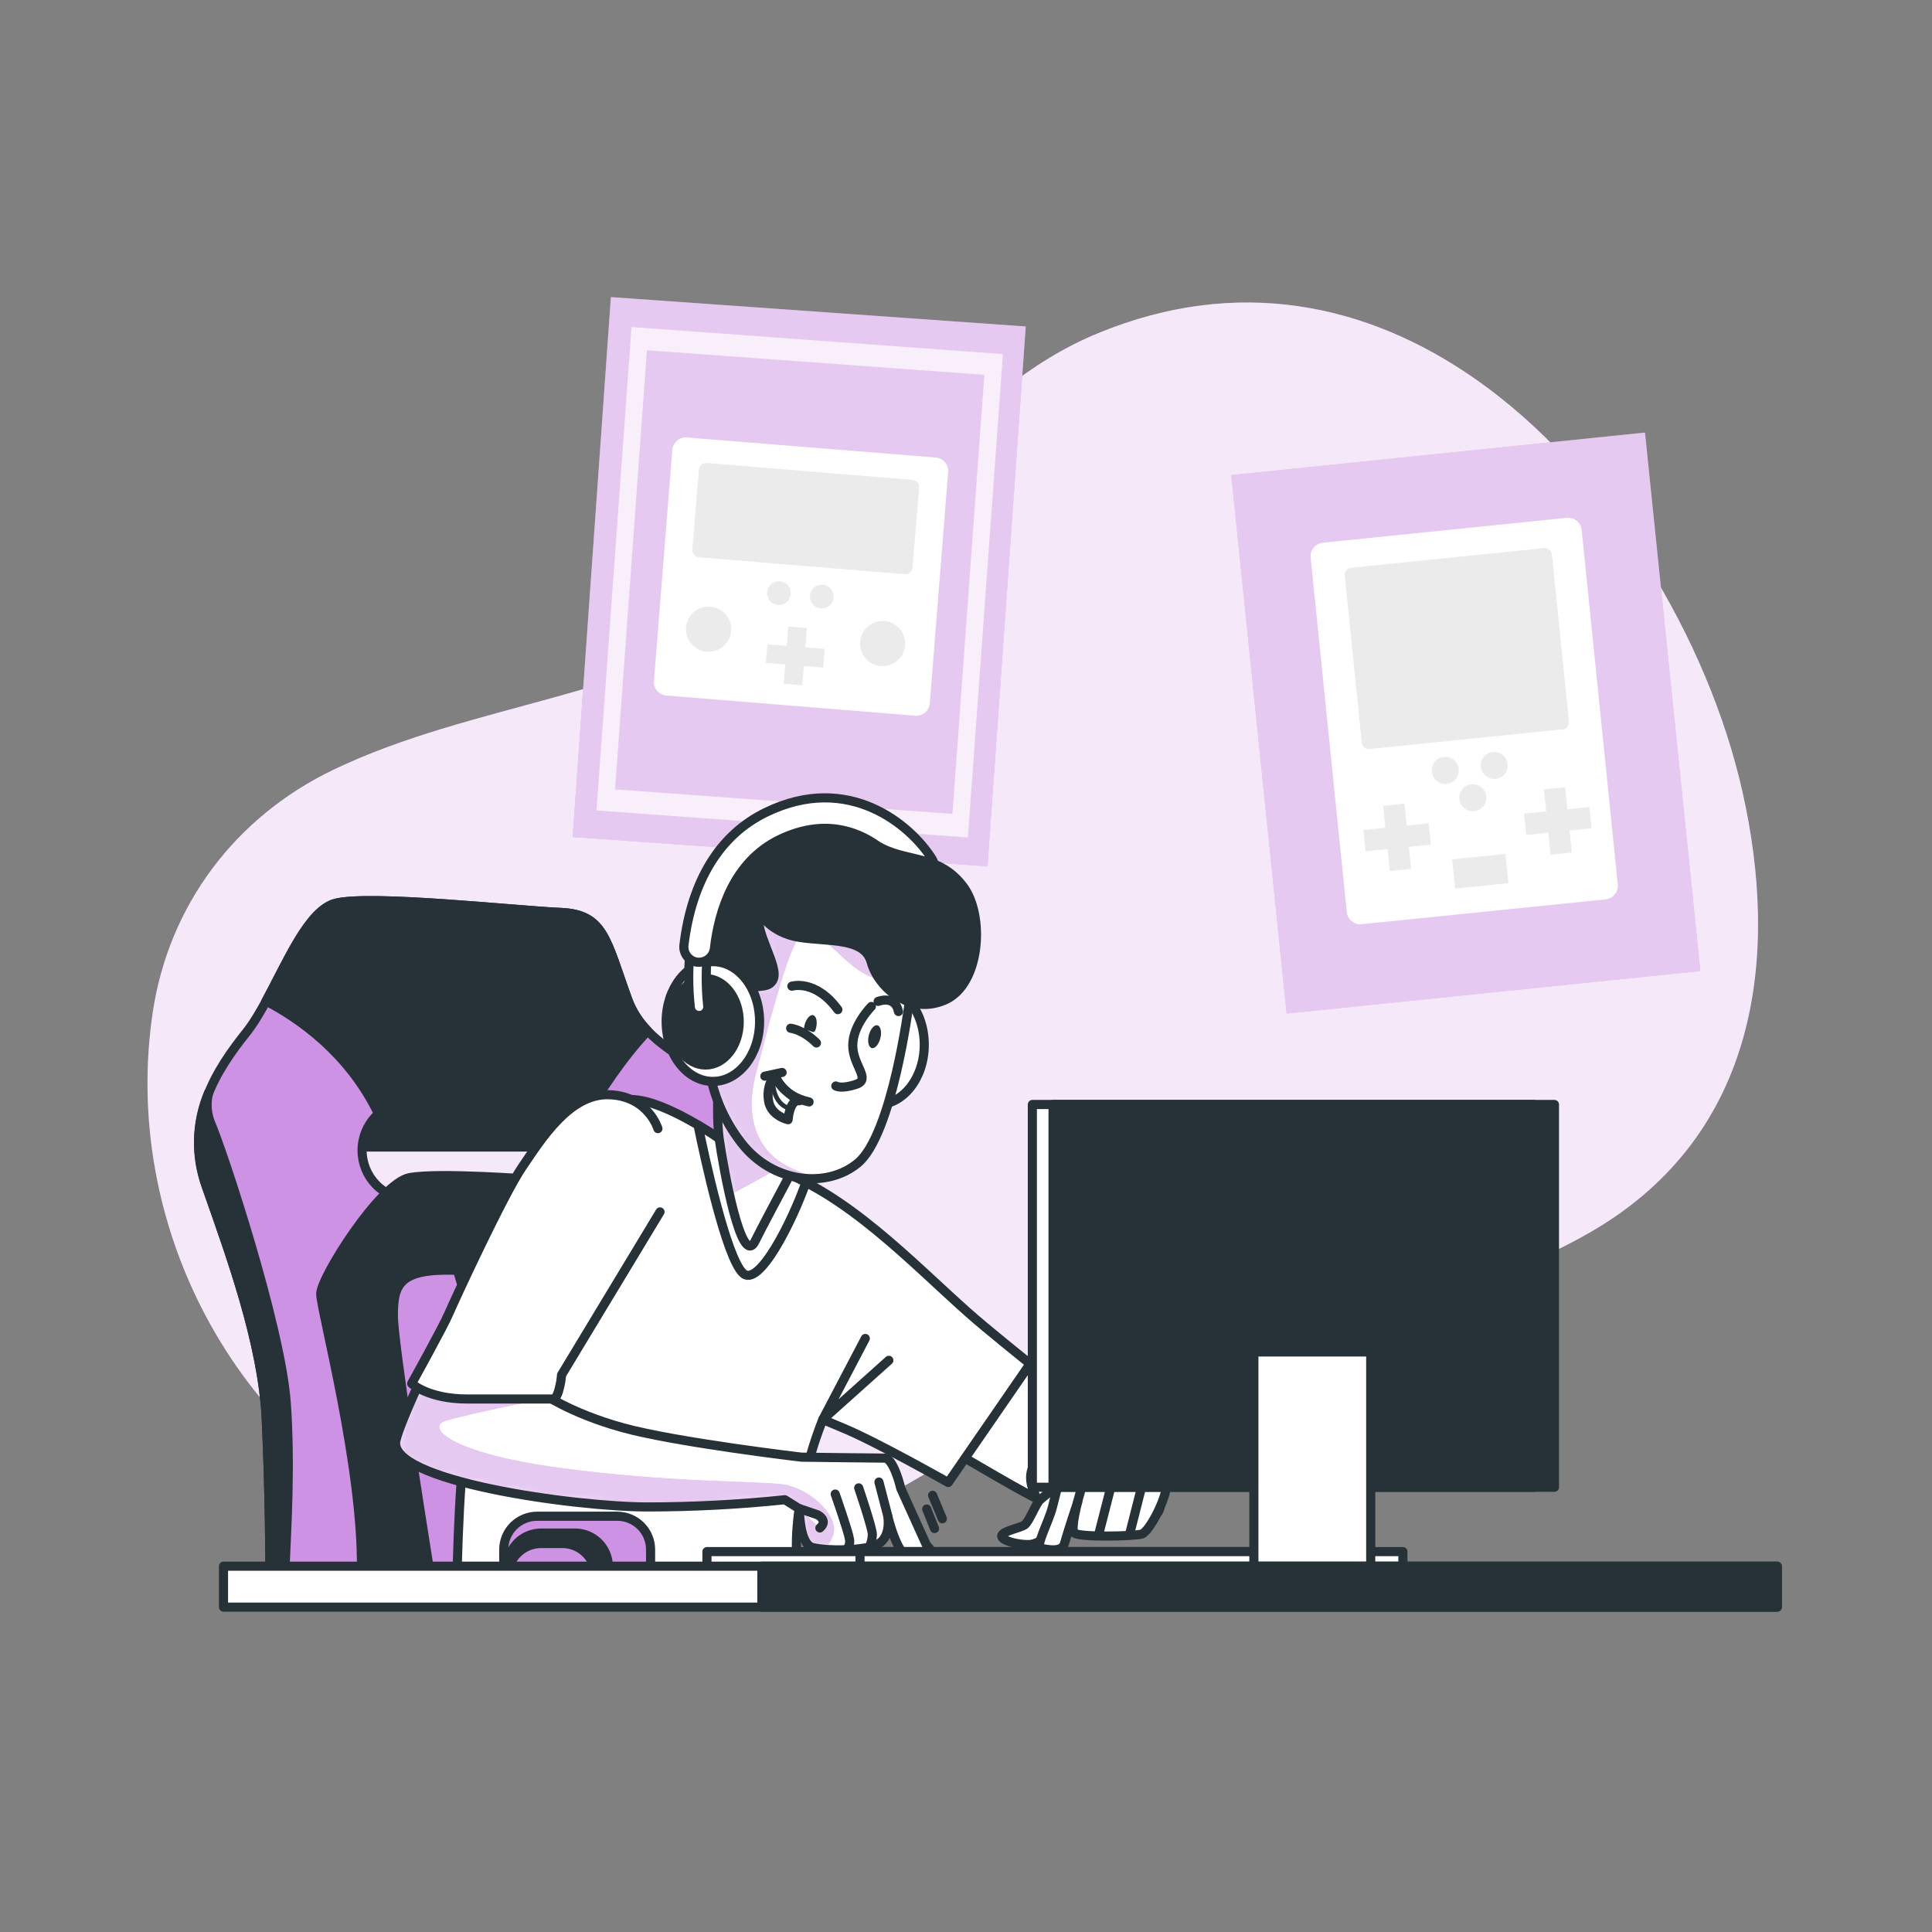 <svg width="240" height="240" viewBox="0 0 240 240" fill="none" xmlns="http://www.w3.org/2000/svg">
<rect x="0" y="0" width="240" height="240" fill="#808080" stroke="none"/>
<g clip-path="url(#clip0_261_13546)">
<path d="M183.005 46.901C169.877 37.819 153.874 34.214 136.445 41.376C119.203 48.451 110.103 65.76 95.126 75.84C79.195 86.573 58.67 87.36 41.467 95.602C29.309 101.414 20.966 112.402 18.974 125.789C15.077 151.954 29.006 178.757 53.222 189.744C68.328 196.594 85.93 196.55 101.184 190.19C112.896 185.304 123.091 177.307 134.76 172.21C155.04 163.368 178.56 164.232 197.904 152.861C218.4 140.827 221.079 118.781 216.432 98.266C212.213 79.637 200.026 58.67 183.005 46.901Z" fill="#CD92E3"/>
<path opacity="0.8" d="M183.005 46.901C169.877 37.819 153.874 34.214 136.445 41.376C119.203 48.451 110.103 65.76 95.126 75.84C79.195 86.573 58.67 87.36 41.467 95.602C29.309 101.414 20.966 112.402 18.974 125.789C15.077 151.954 29.006 178.757 53.222 189.744C68.328 196.594 85.93 196.55 101.184 190.19C112.896 185.304 123.091 177.307 134.76 172.21C155.04 163.368 178.56 164.232 197.904 152.861C218.4 140.827 221.079 118.781 216.432 98.266C212.213 79.637 200.026 58.67 183.005 46.901Z" fill="white"/>
<path d="M42.72 142.483H66.24C66.24 142.483 73.095 143.381 70.263 150.082H76.503C77.484 148.721 78.118 147.142 78.351 145.481C78.585 143.82 78.41 142.127 77.842 140.549C75.922 135.038 69.5 133.997 69.5 133.997H44.64C44.64 133.997 38.525 136.526 42.72 142.483Z" fill="#263238" stroke="#263238" stroke-width="1.133" stroke-linecap="round" stroke-linejoin="round"/>
<path d="M96.259 175.397C93.778 167.717 90.163 161.856 91.066 153.283C91.45 149.659 92.986 146.136 93.125 142.502C93.456 132.557 81.063 132.653 77.981 124.176C75.274 116.731 75.048 113.573 69.634 113.347C64.219 113.122 45.941 111.091 41.655 112.219C37.368 113.347 34.205 123.739 30.615 128.237C27.024 132.734 22.719 139.07 25.651 147.437C28.584 155.803 32.64 166.819 33.077 176.299C33.514 185.779 33.528 194.798 33.528 194.798H98.29C98.29 194.798 98.741 183.067 96.259 175.397ZM68.055 148.997H50.904C49.318 148.952 47.811 148.291 46.705 147.153C45.598 146.015 44.979 144.49 44.979 142.903C44.979 141.316 45.598 139.792 46.705 138.654C47.811 137.516 49.318 136.854 50.904 136.81H68.055C69.641 136.854 71.148 137.516 72.254 138.654C73.361 139.792 73.98 141.316 73.98 142.903C73.98 144.49 73.361 146.015 72.254 147.153C71.148 148.291 69.641 148.952 68.055 148.997Z" fill="#CD92E3" stroke="#263238" stroke-width="1.133" stroke-linecap="round" stroke-linejoin="round"/>
<path d="M33.048 124.349C37.224 126.528 43.33 130.795 46.968 138.269C48.065 137.326 49.462 136.807 50.909 136.805H68.059C68.899 136.806 69.73 136.982 70.499 137.322C71.267 137.661 71.957 138.157 72.523 138.778L72.653 138.864C74.573 135.576 77.333 131.366 80.462 128.054C79.37 126.951 78.526 125.627 77.986 124.171C75.278 116.726 75.053 113.568 69.638 113.342C64.224 113.117 45.946 111.086 41.659 112.214C38.357 113.083 35.726 119.419 33.048 124.349Z" fill="#263238" stroke="#263238" stroke-width="1.133" stroke-linecap="round" stroke-linejoin="round"/>
<path d="M44.894 195.024H92.261C91.92 190.738 91.089 180.624 90.389 174.72C89.486 167.04 89.035 162.082 86.779 159.84C84.523 157.598 70.31 146.966 66.24 146.515C66.24 146.515 54.504 145.613 50.88 146.29C47.256 146.966 39.84 158.698 39.84 160.728C39.84 162.653 45.12 182.4 44.894 195.024Z" fill="#263238" stroke="#263238" stroke-width="1.133" stroke-linecap="round" stroke-linejoin="round"/>
<path d="M35.559 174.269C34.882 164.789 27.663 142.906 26.083 139.296C25.674 138.15 25.616 136.909 25.915 135.73C24.343 139.449 24.242 143.626 25.632 147.418C28.565 155.765 32.626 166.819 33.077 176.299C33.528 185.779 33.528 194.798 33.528 194.798H35.405C35.602 190.08 36.12 182.107 35.559 174.269Z" fill="#263238" stroke="#263238" stroke-width="1.133" stroke-linecap="round" stroke-linejoin="round"/>
<path d="M75.048 160.277C72.341 155.99 63.528 158.021 56.544 157.795C49.56 157.57 48.864 159.6 48.864 163.435C48.864 166.694 52.287 188.362 53.314 194.798H82.08C82.08 182.198 77.631 164.366 75.048 160.277Z" fill="#CD92E3" stroke="#263238" stroke-width="1.133" stroke-linecap="round" stroke-linejoin="round"/>
<path d="M65.861 157.522C62.933 157.579 59.736 157.872 56.832 157.805C58.066 161.798 62.89 178.368 63.307 194.798H72.37C71.904 187.301 70.406 170.832 65.861 157.522Z" fill="white" stroke="#263238" stroke-width="1.133" stroke-linecap="round" stroke-linejoin="round"/>
<path d="M127.422 40.554L75.884 36.905L71.135 103.98L122.673 107.629L127.422 40.554Z" fill="#CD92E3"/>
<path opacity="0.5" d="M75.885 36.909L71.136 103.984L122.674 107.633L127.423 40.558L75.885 36.909Z" fill="white"/>
<path d="M113.697 88.906L82.771 86.4C82.552 86.382 82.338 86.322 82.142 86.222C81.946 86.121 81.772 85.984 81.629 85.816C81.486 85.648 81.378 85.454 81.311 85.245C81.243 85.035 81.217 84.815 81.235 84.595L83.52 55.882C83.555 55.439 83.765 55.029 84.102 54.741C84.44 54.453 84.877 54.311 85.32 54.346L116.246 56.837C116.688 56.872 117.098 57.082 117.386 57.419C117.674 57.757 117.817 58.195 117.782 58.637L115.502 87.36C115.486 87.58 115.426 87.795 115.326 87.992C115.227 88.189 115.089 88.365 114.921 88.508C114.753 88.652 114.559 88.761 114.349 88.829C114.139 88.897 113.917 88.923 113.697 88.906Z" fill="white"/>
<path opacity="0.08" d="M100.622 74.275C100.586 73.961 100.651 73.644 100.809 73.37C100.967 73.096 101.209 72.88 101.499 72.754C101.789 72.628 102.111 72.599 102.419 72.67C102.727 72.742 103.004 72.911 103.209 73.151C103.413 73.392 103.535 73.693 103.556 74.008C103.577 74.323 103.496 74.637 103.325 74.903C103.154 75.169 102.902 75.373 102.606 75.484C102.311 75.596 101.987 75.61 101.683 75.523C101.403 75.443 101.153 75.282 100.964 75.06C100.775 74.838 100.656 74.565 100.622 74.275Z" fill="black"/>
<path opacity="0.08" d="M95.299 73.853C95.262 73.538 95.327 73.221 95.485 72.946C95.642 72.672 95.884 72.455 96.174 72.329C96.464 72.203 96.787 72.173 97.096 72.244C97.404 72.316 97.681 72.485 97.886 72.726C98.091 72.967 98.212 73.268 98.233 73.584C98.254 73.899 98.172 74.213 98.001 74.479C97.829 74.745 97.576 74.949 97.28 75.06C96.984 75.171 96.659 75.183 96.355 75.096C96.076 75.016 95.827 74.856 95.639 74.635C95.451 74.413 95.333 74.141 95.299 73.853Z" fill="black"/>
<path opacity="0.08" d="M85.233 78.49C85.162 77.891 85.286 77.286 85.586 76.763C85.886 76.24 86.346 75.828 86.898 75.587C87.45 75.345 88.066 75.288 88.653 75.424C89.24 75.559 89.768 75.88 90.159 76.338C90.55 76.797 90.783 77.369 90.823 77.971C90.864 78.572 90.71 79.17 90.384 79.677C90.059 80.184 89.579 80.573 89.015 80.786C88.451 80.999 87.834 81.026 87.254 80.861C86.721 80.709 86.245 80.402 85.885 79.981C85.526 79.559 85.299 79.04 85.233 78.49Z" fill="black"/>
<path opacity="0.08" d="M106.858 80.27C106.788 79.673 106.912 79.069 107.212 78.548C107.511 78.026 107.97 77.615 108.522 77.375C109.073 77.134 109.687 77.078 110.273 77.213C110.859 77.348 111.386 77.668 111.776 78.126C112.166 78.584 112.398 79.155 112.439 79.755C112.48 80.355 112.326 80.952 112.001 81.458C111.677 81.964 111.198 82.353 110.636 82.566C110.073 82.779 109.457 82.805 108.879 82.642C108.346 82.489 107.87 82.183 107.51 81.761C107.15 81.34 106.924 80.821 106.858 80.27Z" fill="black"/>
<path opacity="0.08" d="M102.437 80.611L100.042 80.419L100.234 78.019L97.92 77.837L97.728 80.232L95.328 80.04L95.145 82.354L97.541 82.546L97.349 84.946L99.662 85.128L99.854 82.733L102.254 82.925L102.437 80.611Z" fill="black"/>
<path opacity="0.08" d="M112.406 71.333L86.841 69.23C86.604 69.212 86.383 69.101 86.226 68.922C86.069 68.742 85.988 68.508 86.001 68.27L86.817 58.354C86.836 58.115 86.947 57.894 87.126 57.736C87.305 57.578 87.539 57.497 87.777 57.509L113.342 59.616C113.58 59.633 113.802 59.744 113.959 59.923C114.117 60.103 114.197 60.338 114.182 60.576L113.347 70.56C113.322 70.786 113.209 70.993 113.033 71.137C112.858 71.282 112.633 71.352 112.406 71.333Z" fill="black"/>
<path opacity="0.7" d="M78.451 40.622L74.098 100.675L120.235 104.035L124.589 43.987L78.451 40.622ZM118.32 101.102L76.406 98.064L80.362 43.512L122.28 46.56L118.32 101.102Z" fill="white"/>
<path d="M204.346 53.734L152.95 59.018L159.827 125.908L211.224 120.624L204.346 53.734Z" fill="#CD92E3"/>
<path opacity="0.5" d="M204.346 53.734L152.95 59.018L159.827 125.908L211.224 120.624L204.346 53.734Z" fill="white"/>
<path d="M194.628 64.33L164.324 67.419C163.396 67.514 162.72 68.343 162.815 69.271L167.303 113.299C167.397 114.228 168.227 114.903 169.155 114.809L199.459 111.72C200.387 111.625 201.063 110.796 200.968 109.868L196.48 65.84C196.386 64.912 195.557 64.236 194.628 64.33Z" fill="white"/>
<path opacity="0.08" d="M184.008 95.578C183.903 95.233 183.911 94.863 184.032 94.523C184.153 94.183 184.38 93.892 184.68 93.691C184.979 93.49 185.335 93.391 185.696 93.409C186.056 93.426 186.401 93.559 186.68 93.788C186.959 94.016 187.157 94.329 187.244 94.678C187.332 95.028 187.305 95.397 187.166 95.73C187.028 96.063 186.787 96.343 186.477 96.528C186.168 96.713 185.807 96.794 185.448 96.758C185.119 96.724 184.807 96.594 184.551 96.384C184.295 96.174 184.106 95.894 184.008 95.578Z" fill="black"/>
<path opacity="0.08" d="M177.936 96.197C177.83 95.852 177.839 95.482 177.96 95.142C178.081 94.803 178.308 94.511 178.607 94.31C178.907 94.109 179.263 94.01 179.623 94.028C179.984 94.045 180.329 94.178 180.608 94.407C180.886 94.635 181.084 94.948 181.172 95.298C181.26 95.647 181.232 96.016 181.094 96.349C180.956 96.683 180.714 96.962 180.405 97.148C180.095 97.333 179.735 97.413 179.376 97.378C179.046 97.344 178.734 97.214 178.478 97.004C178.222 96.794 178.033 96.513 177.936 96.197Z" fill="black"/>
<path opacity="0.08" d="M181.349 99.586C181.243 99.241 181.252 98.871 181.373 98.531C181.494 98.192 181.721 97.9 182.02 97.699C182.32 97.498 182.676 97.399 183.036 97.417C183.397 97.434 183.742 97.567 184.021 97.796C184.3 98.024 184.497 98.337 184.585 98.686C184.673 99.036 184.645 99.405 184.507 99.738C184.369 100.071 184.127 100.351 183.818 100.536C183.508 100.722 183.148 100.802 182.789 100.766C182.459 100.734 182.146 100.604 181.89 100.394C181.634 100.184 181.446 99.903 181.349 99.586Z" fill="black"/>
<path opacity="0.08" d="M197.438 100.248L194.707 100.526L194.429 97.79L191.789 98.059L192.067 100.795L189.331 101.074L189.6 103.714L192.336 103.435L192.614 106.171L195.254 105.902L194.976 103.166L197.712 102.888L197.438 100.248Z" fill="black"/>
<path opacity="0.08" d="M177.475 102.283L174.739 102.562L174.461 99.83L171.821 100.099L172.099 102.83L169.363 103.109L169.632 105.749L172.368 105.47L172.646 108.206L175.286 107.938L175.008 105.202L177.744 104.923L177.475 102.283Z" fill="black"/>
<path opacity="0.08" d="M191.822 68.087L167.836 70.532C167.353 70.581 167.002 71.012 167.051 71.495L169.168 92.262C169.217 92.745 169.648 93.096 170.131 93.047L194.117 90.602C194.6 90.553 194.951 90.122 194.902 89.639L192.785 68.872C192.736 68.389 192.305 68.038 191.822 68.087Z" fill="black"/>
<path opacity="0.08" d="M187.007 106.079L180.389 106.753L180.759 110.387L187.378 109.712L187.007 106.079Z" fill="black"/>
<path d="M107.612 153.398C107.612 153.398 109.69 154.325 111.768 158.021C113.847 161.717 143.127 178.339 143.592 182.981C144.058 187.622 145.637 188.318 139.628 189.221C133.618 190.123 125.175 183.941 115.004 178.373C104.832 172.805 99.984 173.28 99.984 173.28L107.612 153.398Z" fill="white" stroke="#263238" stroke-width="1.133" stroke-linecap="round" stroke-linejoin="round"/>
<path d="M137.54 177.955C137.54 177.955 131.07 178.79 128.775 181.502C126.481 184.214 130.018 188.453 132.212 189.254C134.406 190.056 141.087 189.432 142.964 185.894C144.841 182.357 143.382 181.512 140.876 179.654" fill="white"/>
<path d="M137.54 177.955C137.54 177.955 131.07 178.79 128.775 181.502C126.481 184.214 130.018 188.453 132.212 189.254C134.406 190.056 141.087 189.432 142.964 185.894C144.841 182.357 143.382 181.512 140.876 179.654" stroke="#263238" stroke-width="1.133" stroke-linecap="round" stroke-linejoin="round"/>
<path d="M132.159 183.974C132.159 183.974 129.759 185.794 129.207 186.302C128.655 186.811 127.844 189.029 127.287 189.422C126.73 189.816 124.676 190.162 124.446 190.728C124.215 191.294 126.265 191.923 127.854 191.866C129.442 191.808 130.69 189.946 132.222 189.254C133.214 188.833 134.27 188.583 135.346 188.515C135.346 188.515 136.762 185.395 136.196 184.147C135.63 182.899 133.441 183.067 132.159 183.974Z" fill="white" stroke="#263238" stroke-width="1.133" stroke-linecap="round" stroke-linejoin="round"/>
<path d="M137.852 180.624C137.345 180.533 136.827 180.533 136.321 180.624C135.091 180.799 133.876 181.059 132.682 181.402C132.092 181.699 131.18 185.448 130.738 187.219C130.297 188.99 128.545 192.182 129.298 192.331C130.052 192.48 131.909 192.898 132.226 191.76C132.74 189.946 133.877 186.571 133.877 186.571C133.877 186.571 132.989 189.821 133.431 190.411C133.873 191.002 140.962 190.853 141.85 190.555C142.738 190.258 144.802 186.422 144.951 184.354C145.061 182.592 140.084 181.051 137.852 180.624Z" fill="white" stroke="#263238" stroke-width="1.133" stroke-linecap="round" stroke-linejoin="round"/>
<path d="M136.469 190.67L138.288 183.576" stroke="#263238" stroke-width="1.133" stroke-linecap="round" stroke-linejoin="round"/>
<path d="M140.328 190.56L142.032 183.864" stroke="#263238" stroke-width="1.133" stroke-linecap="round" stroke-linejoin="round"/>
<path d="M133.862 186.562L134.765 183.35" stroke="#263238" stroke-width="1.133" stroke-linecap="round" stroke-linejoin="round"/>
<path d="M120.322 163.104C113.17 156.749 105.13 148.152 95.866 145.066C93.474 144.296 91.256 143.065 89.338 141.442C89.338 141.442 82.824 136.824 78.701 136.598C73.983 136.334 70.339 141.326 68.141 144.907C58.368 160.877 57.101 179.347 56.727 197.707H99.984C99.984 197.707 97.469 193.814 100.215 182.602C100.732 180.469 101.4 178.376 102.211 176.338C103.013 176.683 103.896 177.053 104.837 177.442C108.763 179.059 117.797 184.162 117.797 184.162L127.959 169.421C127.959 169.421 122.4 164.957 120.322 163.104Z" fill="white" stroke="#263238" stroke-width="1.133" stroke-linecap="round" stroke-linejoin="round"/>
<path d="M80.861 139.613C79.594 137.352 76.839 135.024 72.523 137.51C66.936 140.726 50.324 173.899 49.181 178.934C48.039 183.97 71.376 187.2 80.53 187.2C86.198 187.19 91.861 186.89 97.498 186.302L99.298 187.426C99.298 187.426 99.298 191.774 100.901 192.226C102.504 192.677 107.54 192.706 109.138 191.77C110.736 190.834 110.285 188.338 110.285 188.338C110.285 188.338 111.428 193.373 113.256 193.829C113.863 193.987 114.498 193.997 115.109 193.858C115.253 193.823 115.386 193.752 115.494 193.651C115.602 193.55 115.682 193.422 115.726 193.281C115.77 193.14 115.776 192.989 115.745 192.845C115.713 192.7 115.645 192.566 115.546 192.456L115.066 191.885L111.903 184.906C111.903 184.906 111.029 181.133 109.887 181.133C108.744 181.133 99.547 181.013 99.547 181.013C99.547 181.013 83.986 179.184 77.347 177.35C70.709 175.517 67.2 172.958 67.2 172.958L79.93 152.194" fill="white"/>
<mask id="mask0_261_13546" style="mask-type:luminance" maskUnits="userSpaceOnUse" x="49" y="136" width="67" height="58">
<path d="M80.861 139.613C79.594 137.352 76.839 135.024 72.523 137.51C66.936 140.726 50.324 173.899 49.181 178.934C48.039 183.97 71.376 187.2 80.53 187.2C86.198 187.19 91.861 186.89 97.498 186.302L99.298 187.426C99.298 187.426 99.298 191.774 100.901 192.226C102.504 192.677 107.54 192.706 109.138 191.77C110.736 190.834 110.285 188.338 110.285 188.338C110.285 188.338 111.428 193.373 113.256 193.829C113.863 193.987 114.498 193.997 115.109 193.858C115.253 193.823 115.386 193.752 115.494 193.651C115.602 193.55 115.682 193.422 115.726 193.281C115.77 193.14 115.776 192.989 115.745 192.845C115.713 192.7 115.645 192.566 115.546 192.456L115.066 191.885L111.903 184.906C111.903 184.906 111.029 181.133 109.887 181.133C108.744 181.133 99.547 181.013 99.547 181.013C99.547 181.013 83.986 179.184 77.347 177.35C70.709 175.517 67.2 172.958 67.2 172.958L79.93 152.194" fill="white"/>
</mask>
<g mask="url(#mask0_261_13546)">
<path d="M97.095 184.373C93.658 183.97 83.137 184.171 69.577 182.347C56.017 180.523 52.777 177.288 55.412 176.482C58.047 175.675 66.932 173.851 67.556 173.851C68.18 173.851 56.223 171.624 56.223 171.624L62.66 151.267C56.42 162.13 49.882 175.843 49.181 178.934C48.034 183.97 71.377 187.2 80.53 187.2C86.198 187.19 91.861 186.89 97.498 186.302L99.298 187.426C99.298 187.426 99.298 191.774 100.901 192.226C101.374 192.345 101.856 192.42 102.341 192.451C103.003 191.89 103.445 191.113 103.589 190.258C103.93 188.098 100.537 184.8 97.095 184.373Z" fill="#CD92E3"/>
<path opacity="0.5" d="M97.095 184.373C93.658 183.97 83.137 184.171 69.577 182.347C56.017 180.523 52.777 177.288 55.412 176.482C58.047 175.675 66.932 173.851 67.556 173.851C68.18 173.851 56.223 171.624 56.223 171.624L62.66 151.267C56.42 162.13 49.882 175.843 49.181 178.934C48.034 183.97 71.377 187.2 80.53 187.2C86.198 187.19 91.861 186.89 97.498 186.302L99.298 187.426C99.298 187.426 99.298 191.774 100.901 192.226C101.374 192.345 101.856 192.42 102.341 192.451C103.003 191.89 103.445 191.113 103.589 190.258C103.93 188.098 100.537 184.8 97.095 184.373Z" fill="white"/>
</g>
<path d="M80.861 139.613C79.594 137.352 76.839 135.024 72.523 137.51C66.936 140.726 50.324 173.899 49.181 178.934C48.039 183.97 71.376 187.2 80.53 187.2C86.198 187.19 91.861 186.89 97.498 186.302L99.298 187.426C99.298 187.426 99.298 191.774 100.901 192.226C102.504 192.677 107.54 192.706 109.138 191.77C110.736 190.834 110.285 188.338 110.285 188.338C110.285 188.338 111.428 193.373 113.256 193.829C113.863 193.987 114.498 193.997 115.109 193.858C115.253 193.823 115.386 193.752 115.494 193.651C115.602 193.55 115.682 193.422 115.726 193.281C115.77 193.14 115.776 192.989 115.745 192.845C115.713 192.7 115.645 192.566 115.546 192.456L115.066 191.885L111.903 184.906C111.903 184.906 111.029 181.133 109.887 181.133C108.744 181.133 99.547 181.013 99.547 181.013C99.547 181.013 83.986 179.184 77.347 177.35C70.709 175.517 67.2 172.958 67.2 172.958L79.93 152.194" stroke="#263238" stroke-width="1.133" stroke-linecap="round" stroke-linejoin="round"/>
<path d="M106.671 184.829C106.671 184.829 108.37 189.811 108.37 190.627C108.345 191.193 108.206 191.748 107.962 192.259" stroke="#263238" stroke-width="1.133" stroke-linecap="round" stroke-linejoin="round"/>
<path d="M103.752 185.597C103.752 185.597 105.379 190.219 105.518 191.17C105.573 191.412 105.565 191.664 105.493 191.903C105.422 192.141 105.29 192.356 105.11 192.528" stroke="#263238" stroke-width="1.133" stroke-linecap="round" stroke-linejoin="round"/>
<path d="M110.285 188.318L109.186 184.104" stroke="#263238" stroke-width="1.133" stroke-linecap="round" stroke-linejoin="round"/>
<path d="M99.298 187.402L101.573 188.179C101.573 188.179 102.936 188.861 101.847 189.811" fill="white"/>
<path d="M99.298 187.402L101.573 188.179C101.573 188.179 102.936 188.861 101.847 189.811" stroke="#263238" stroke-width="1.133" stroke-linecap="round" stroke-linejoin="round"/>
<path d="M81.73 140.203C81.73 140.203 80.511 136.123 75.615 135.989C70.719 135.854 67.2 141.562 64.877 144.96C62.554 148.358 56.453 161.539 55.757 163.171C55.061 164.803 51.14 171.869 51.14 171.869C51.14 171.869 53.175 173.789 58.071 173.789H68.808C68.808 173.789 69.212 173.65 69.485 172.43C69.625 171.896 69.717 171.349 69.759 170.798L81.989 150.547" fill="white"/>
<path d="M81.73 140.203C81.73 140.203 80.511 136.123 75.615 135.989C70.719 135.854 67.2 141.562 64.877 144.96C62.554 148.358 56.453 161.539 55.757 163.171C55.061 164.803 51.14 171.869 51.14 171.869C51.14 171.869 53.175 173.789 58.071 173.789H68.808C68.808 173.789 69.212 173.65 69.485 172.43C69.625 171.896 69.717 171.349 69.759 170.798L81.989 150.547" stroke="#263238" stroke-width="1.133" stroke-linecap="round" stroke-linejoin="round"/>
<path d="M115.119 187.454L116.089 189.883" stroke="#263238" stroke-width="1.133" stroke-linecap="round" stroke-linejoin="round"/>
<path d="M115.849 185.755L117.063 188.669" stroke="#263238" stroke-width="1.133" stroke-linecap="round" stroke-linejoin="round"/>
<path d="M107.492 166.267L102.212 176.333L110.415 168.984" stroke="#263238" stroke-width="1.133" stroke-linecap="round" stroke-linejoin="round"/>
<path d="M95.865 145.066C93.473 144.296 91.255 143.065 89.338 141.442C89.338 141.442 88.262 140.678 86.712 139.762C87.571 143.971 90.197 156.082 92.261 158.131C94.243 160.114 98.443 151.642 100.114 146.88C98.748 146.164 97.327 145.558 95.865 145.066Z" fill="white" stroke="#263238" stroke-width="1.133" stroke-linecap="round" stroke-linejoin="round"/>
<path d="M109.013 137.218C112.218 137.218 114.816 133.887 114.816 129.778C114.816 125.669 112.218 122.338 109.013 122.338C105.808 122.338 103.21 125.669 103.21 129.778C103.21 133.887 105.808 137.218 109.013 137.218Z" fill="white" stroke="#263238" stroke-width="1.133" stroke-linecap="round" stroke-linejoin="round"/>
<path d="M89.616 128.112C89.616 128.112 88.781 137.554 89.338 141.442C89.895 145.33 92.112 157.546 93.778 154.214C95.444 150.883 101.28 140.054 101.28 140.054C101.28 140.054 91.282 132.557 89.616 128.112Z" fill="white"/>
<mask id="mask1_261_13546" style="mask-type:luminance" maskUnits="userSpaceOnUse" x="89" y="128" width="13" height="27">
<path d="M89.616 128.112C89.616 128.112 88.781 137.554 89.338 141.442C89.895 145.33 92.112 157.546 93.778 154.214C95.444 150.883 101.28 140.054 101.28 140.054C101.28 140.054 91.282 132.557 89.616 128.112Z" fill="white"/>
</mask>
<g mask="url(#mask1_261_13546)">
<path d="M89.616 128.112C89.616 128.112 88.781 137.554 89.338 141.442C89.554 142.978 90.039 145.814 90.639 148.478L97.503 144.715L100.383 141.691L101.261 140.054C101.261 140.054 91.282 132.557 89.616 128.112Z" fill="#CD92E3"/>
<path opacity="0.5" d="M89.616 128.112C89.616 128.112 88.781 137.554 89.338 141.442C89.554 142.978 90.039 145.814 90.639 148.478L97.503 144.715L100.383 141.691L101.261 140.054C101.261 140.054 91.282 132.557 89.616 128.112Z" fill="white"/>
</g>
<path d="M89.616 128.112C89.616 128.112 88.781 137.554 89.338 141.442C89.895 145.33 92.112 157.546 93.778 154.214C95.444 150.883 101.28 140.054 101.28 140.054C101.28 140.054 91.282 132.557 89.616 128.112Z" stroke="#263238" stroke-width="1.133" stroke-linecap="round" stroke-linejoin="round"/>
<path d="M87.945 126.446C87.945 126.446 86.025 114.782 87.672 110.338C89.318 105.893 95.448 103.675 102.667 105.898C109.886 108.12 114.053 110.338 115.147 115.339C116.241 120.341 112.373 123.394 112.373 123.394C112.373 123.394 109.037 115.618 105.173 114.782C101.309 113.947 97.675 113.674 98.232 116.448C98.789 119.222 99.067 122.837 97.401 124.224C95.736 125.611 95.457 126.168 94.622 128.39C93.787 130.613 91.291 132.835 89.342 130.31C87.394 127.786 87.945 126.446 87.945 126.446Z" fill="#263238" stroke="#263238" stroke-width="1.133" stroke-linecap="round" stroke-linejoin="round"/>
<path d="M89.89 127.277C89.89 127.277 89.338 123.667 86.837 125.059C84.337 126.451 87.946 131.722 87.946 131.722C88.349 135.469 89.792 139.029 92.113 141.998C96.001 146.995 102.721 147.672 106.561 144.48C110.881 140.89 112.945 124.488 112.945 124.488C112.945 124.488 114.61 122.266 111.025 116.712C107.439 111.158 95.185 111.158 94.364 113.381C93.543 115.603 96.865 120.043 96.029 121.709C95.194 123.374 92.698 121.435 92.141 124.488C91.585 127.541 91.004 129.778 89.89 127.277Z" fill="white"/>
<mask id="mask2_261_13546" style="mask-type:luminance" maskUnits="userSpaceOnUse" x="85" y="111" width="29" height="36">
<path d="M89.89 127.277C89.89 127.277 89.338 123.667 86.837 125.059C84.337 126.451 87.946 131.722 87.946 131.722C88.349 135.469 89.792 139.029 92.113 141.998C96.001 146.995 102.721 147.672 106.561 144.48C110.881 140.89 112.945 124.488 112.945 124.488C112.945 124.488 114.61 122.266 111.025 116.712C107.439 111.158 95.185 111.158 94.364 113.381C93.543 115.603 96.865 120.043 96.029 121.709C95.194 123.374 92.698 121.435 92.141 124.488C91.585 127.541 91.004 129.778 89.89 127.277Z" fill="white"/>
</mask>
<g mask="url(#mask2_261_13546)">
<path d="M110.996 116.727C107.386 111.173 95.156 111.173 94.335 113.395C93.514 115.618 96.836 120.058 96.001 121.723C95.165 123.389 92.669 121.45 92.113 124.503C91.556 127.555 91.004 129.783 89.89 127.277C89.89 127.277 89.338 123.667 86.837 125.059C84.337 126.451 87.946 131.722 87.946 131.722C88.349 135.469 89.792 139.029 92.113 141.999C93.277 143.536 94.822 144.744 96.596 145.501C98.37 146.259 100.31 146.541 102.226 146.319C100.567 146.067 98.967 145.517 97.503 144.696C93.663 142.469 92.645 138.221 93.86 133.565C95.074 128.909 97.906 117.581 99.332 116.429C100.757 115.277 101.732 116.165 104.785 118.997C107.837 121.829 109.441 121.627 109.441 121.627L112.565 119.607C112.128 118.602 111.603 117.638 110.996 116.727Z" fill="#CD92E3"/>
<path opacity="0.5" d="M110.996 116.727C107.386 111.173 95.156 111.173 94.335 113.395C93.514 115.618 96.836 120.058 96.001 121.723C95.165 123.389 92.669 121.45 92.113 124.503C91.556 127.555 91.004 129.783 89.89 127.277C89.89 127.277 89.338 123.667 86.837 125.059C84.337 126.451 87.946 131.722 87.946 131.722C88.349 135.469 89.792 139.029 92.113 141.999C93.277 143.536 94.822 144.744 96.596 145.501C98.37 146.259 100.31 146.541 102.226 146.319C100.567 146.067 98.967 145.517 97.503 144.696C93.663 142.469 92.645 138.221 93.86 133.565C95.074 128.909 97.906 117.581 99.332 116.429C100.757 115.277 101.732 116.165 104.785 118.997C107.837 121.829 109.441 121.627 109.441 121.627L112.565 119.607C112.128 118.602 111.603 117.638 110.996 116.727Z" fill="white"/>
</g>
<path d="M89.89 127.277C89.89 127.277 89.338 123.667 86.837 125.059C84.337 126.451 87.946 131.722 87.946 131.722C88.349 135.469 89.792 139.029 92.113 141.998C96.001 146.995 102.721 147.672 106.561 144.48C110.881 140.89 112.945 124.488 112.945 124.488C112.945 124.488 114.61 122.266 111.025 116.712C107.439 111.158 95.185 111.158 94.364 113.381C93.543 115.603 96.865 120.043 96.029 121.709C95.194 123.374 92.698 121.435 92.141 124.488C91.585 127.541 91.004 129.778 89.89 127.277Z" stroke="#263238" stroke-width="1.133" stroke-linecap="round" stroke-linejoin="round"/>
<path d="M100.507 136.886C96.999 136.123 96.235 133.526 96.235 133.526" stroke="#263238" stroke-width="1.133" stroke-linecap="round" stroke-linejoin="round"/>
<path d="M101.424 129.562C99.744 127.886 98.218 127.733 98.218 127.733" stroke="#263238" stroke-width="1.133" stroke-linecap="round" stroke-linejoin="round"/>
<path d="M97.153 133.224L95.012 133.685" stroke="#263238" stroke-width="1.133" stroke-linecap="round" stroke-linejoin="round"/>
<path d="M96.235 133.531C95.897 133.986 95.655 134.505 95.523 135.056C95.392 135.607 95.375 136.179 95.472 136.738C95.755 138.629 97.901 139.094 97.901 139.094C97.901 139.094 98.064 136.584 99.288 136.738C99.288 136.738 96.845 135.36 96.235 133.531Z" stroke="#263238" stroke-width="1.133" stroke-linecap="round" stroke-linejoin="round"/>
<path d="M96.001 133.642C96.001 133.642 95.669 136.814 97.921 137.65" stroke="#263238" stroke-width="0.566" stroke-linecap="round" stroke-linejoin="round"/>
<path d="M108.245 125.026C108.245 125.026 105.932 127.339 105.932 129.859C105.932 132.379 108.245 134.064 106.354 134.698C104.463 135.331 103.829 134.904 103.829 134.904" stroke="#263238" stroke-width="1.133" stroke-linecap="round" stroke-linejoin="round"/>
<path d="M101.376 127.704C101.179 128.482 100.896 128.136 100.507 128.035C100.118 127.934 99.744 128.122 99.941 127.344C100.138 126.566 100.618 126.01 101.011 126.11C101.405 126.211 101.568 126.922 101.376 127.704Z" fill="#263238"/>
<path d="M109.363 128.962C109.167 129.744 108.687 130.296 108.293 130.195C107.899 130.094 107.731 129.384 107.928 128.602C108.125 127.819 108.605 127.272 108.999 127.368C109.392 127.464 109.56 128.184 109.363 128.962Z" fill="#263238"/>
<path d="M98.367 122.506C98.367 122.506 101.281 121.603 104.084 125.424" stroke="#263238" stroke-width="1.133" stroke-linecap="round" stroke-linejoin="round"/>
<path d="M109.085 124.397C109.085 124.397 111.187 123.557 111.61 125.659" stroke="#263238" stroke-width="1.133" stroke-linecap="round" stroke-linejoin="round"/>
<path d="M94.335 113.395C94.335 113.395 95.722 115.891 99.331 116.448C102.941 117.005 107.386 116.448 108.221 119.506C109.056 122.563 112.939 126.168 117.384 124.224C121.829 122.28 122.381 113.664 119.607 110.064C116.832 106.464 113.496 107.006 110.165 105.619C106.834 104.232 106.834 101.731 101.832 101.731C96.831 101.731 91.003 106.45 94.335 109.229" fill="#263238"/>
<path d="M94.335 113.395C94.335 113.395 95.722 115.891 99.331 116.448C102.941 117.005 107.386 116.448 108.221 119.506C109.056 122.563 112.939 126.168 117.384 124.224C121.829 122.28 122.381 113.664 119.607 110.064C116.832 106.464 113.496 107.006 110.165 105.619C106.834 104.232 106.834 101.731 101.832 101.731C96.831 101.731 91.003 106.45 94.335 109.229" stroke="#263238" stroke-width="1.133" stroke-linecap="round" stroke-linejoin="round"/>
<path d="M88.555 134.338C91.76 134.338 94.358 131.007 94.358 126.898C94.358 122.789 91.76 119.458 88.555 119.458C85.35 119.458 82.752 122.789 82.752 126.898C82.752 131.007 85.35 134.338 88.555 134.338Z" fill="white" stroke="#263238" stroke-width="1.133" stroke-linecap="round" stroke-linejoin="round"/>
<path d="M87.644 132.302C89.955 132.302 91.829 129.898 91.829 126.931C91.829 123.965 89.955 121.56 87.644 121.56C85.332 121.56 83.458 123.965 83.458 126.931C83.458 129.898 85.332 132.302 87.644 132.302Z" fill="#263238" stroke="#263238" stroke-width="1.133" stroke-linecap="round" stroke-linejoin="round"/>
<path d="M86.837 126.144C86.575 126.145 86.321 126.051 86.123 125.879C85.925 125.706 85.797 125.468 85.762 125.208C85.477 122.655 85.484 120.079 85.786 117.528C85.802 117.386 85.847 117.249 85.916 117.124C85.985 116.999 86.079 116.89 86.191 116.801C86.302 116.712 86.431 116.646 86.568 116.607C86.705 116.568 86.849 116.556 86.991 116.573C87.133 116.589 87.27 116.633 87.395 116.703C87.519 116.772 87.629 116.865 87.718 116.977C87.807 117.089 87.872 117.217 87.912 117.355C87.951 117.492 87.962 117.636 87.946 117.778C87.671 120.151 87.66 122.548 87.912 124.925C87.933 125.066 87.925 125.21 87.889 125.348C87.853 125.486 87.791 125.616 87.704 125.73C87.618 125.844 87.51 125.939 87.387 126.011C87.264 126.083 87.127 126.13 86.986 126.149C86.936 126.152 86.887 126.15 86.837 126.144Z" fill="white" stroke="#263238" stroke-width="1.133" stroke-linecap="round" stroke-linejoin="round"/>
<path d="M108.96 105.038C109.333 105.269 109.723 105.47 110.127 105.638C112.133 106.474 114.144 106.598 116.031 107.371C115.989 107.122 115.898 106.884 115.762 106.67C113.127 102.49 105.428 95.909 95.151 100.91C89.434 103.68 85.92 109.392 84.96 117.418C84.906 117.918 85.051 118.42 85.363 118.816C85.676 119.211 86.131 119.467 86.631 119.53H86.856C87.322 119.525 87.769 119.352 88.116 119.042C88.463 118.732 88.686 118.306 88.743 117.845C89.28 113.194 91.143 107.069 96.836 104.294C102.164 101.722 106.287 103.147 108.96 105.038Z" fill="white" stroke="#263238" stroke-width="1.133" stroke-linecap="round" stroke-linejoin="round"/>
<path d="M155.261 192.744H87.821V195.466H155.261V192.744Z" fill="white" stroke="#263238" stroke-width="1.133" stroke-linecap="round" stroke-linejoin="round"/>
<path d="M174.274 192.744H106.834V195.466H174.274V192.744Z" fill="white" stroke="#263238" stroke-width="1.133" stroke-linecap="round" stroke-linejoin="round"/>
<path d="M66.721 188.352H76.676C77.774 188.352 78.828 188.788 79.605 189.565C80.382 190.342 80.818 191.396 80.818 192.494V197.472H62.578V192.48C62.582 191.384 63.02 190.334 63.797 189.56C64.573 188.786 65.624 188.352 66.721 188.352Z" fill="#CD92E3" stroke="#263238" stroke-width="1.133" stroke-linecap="round" stroke-linejoin="round"/>
<path d="M67.2 190.44H71.424C72.523 190.44 73.577 190.876 74.353 191.653C75.13 192.43 75.567 193.484 75.567 194.582V199.56H63.082V194.578C63.083 193.484 63.517 192.435 64.288 191.66C65.06 190.885 66.107 190.446 67.2 190.44Z" fill="#263238" stroke="#263238" stroke-width="1.133" stroke-linecap="round" stroke-linejoin="round"/>
<path d="M67.2 191.741H69.864C70.963 191.741 72.016 192.177 72.793 192.954C73.57 193.731 74.007 194.785 74.007 195.883V197.736H63.062V195.883C63.062 194.785 63.498 193.732 64.274 192.956C65.05 192.179 66.102 191.742 67.2 191.741Z" fill="#CD92E3" stroke="#263238" stroke-width="1.133" stroke-linecap="round" stroke-linejoin="round"/>
<path d="M190.527 137.203H128.242V184.752H190.527V137.203Z" fill="white" stroke="#263238" stroke-width="1.133" stroke-linecap="round" stroke-linejoin="round"/>
<path d="M193.099 137.203H130.814V184.752H193.099V137.203Z" fill="#263238" stroke="#263238" stroke-width="1.133" stroke-linecap="round" stroke-linejoin="round"/>
<path d="M170.276 167.947H155.761V195.461H170.276V167.947Z" fill="white" stroke="#263238" stroke-width="1.133" stroke-linecap="round" stroke-linejoin="round"/>
<path d="M220.781 194.558H27.764V199.642H220.781V194.558Z" fill="white" stroke="#263238" stroke-width="1.133" stroke-linecap="round" stroke-linejoin="round"/>
<path d="M220.781 194.558H94.642V199.642H220.781V194.558Z" fill="#263238" stroke="#263238" stroke-width="1.133" stroke-linecap="round" stroke-linejoin="round"/>
</g>
<defs>
<clipPath id="clip0_261_13546">
<rect width="240" height="240" fill="white"/>
</clipPath>
</defs>
</svg>
